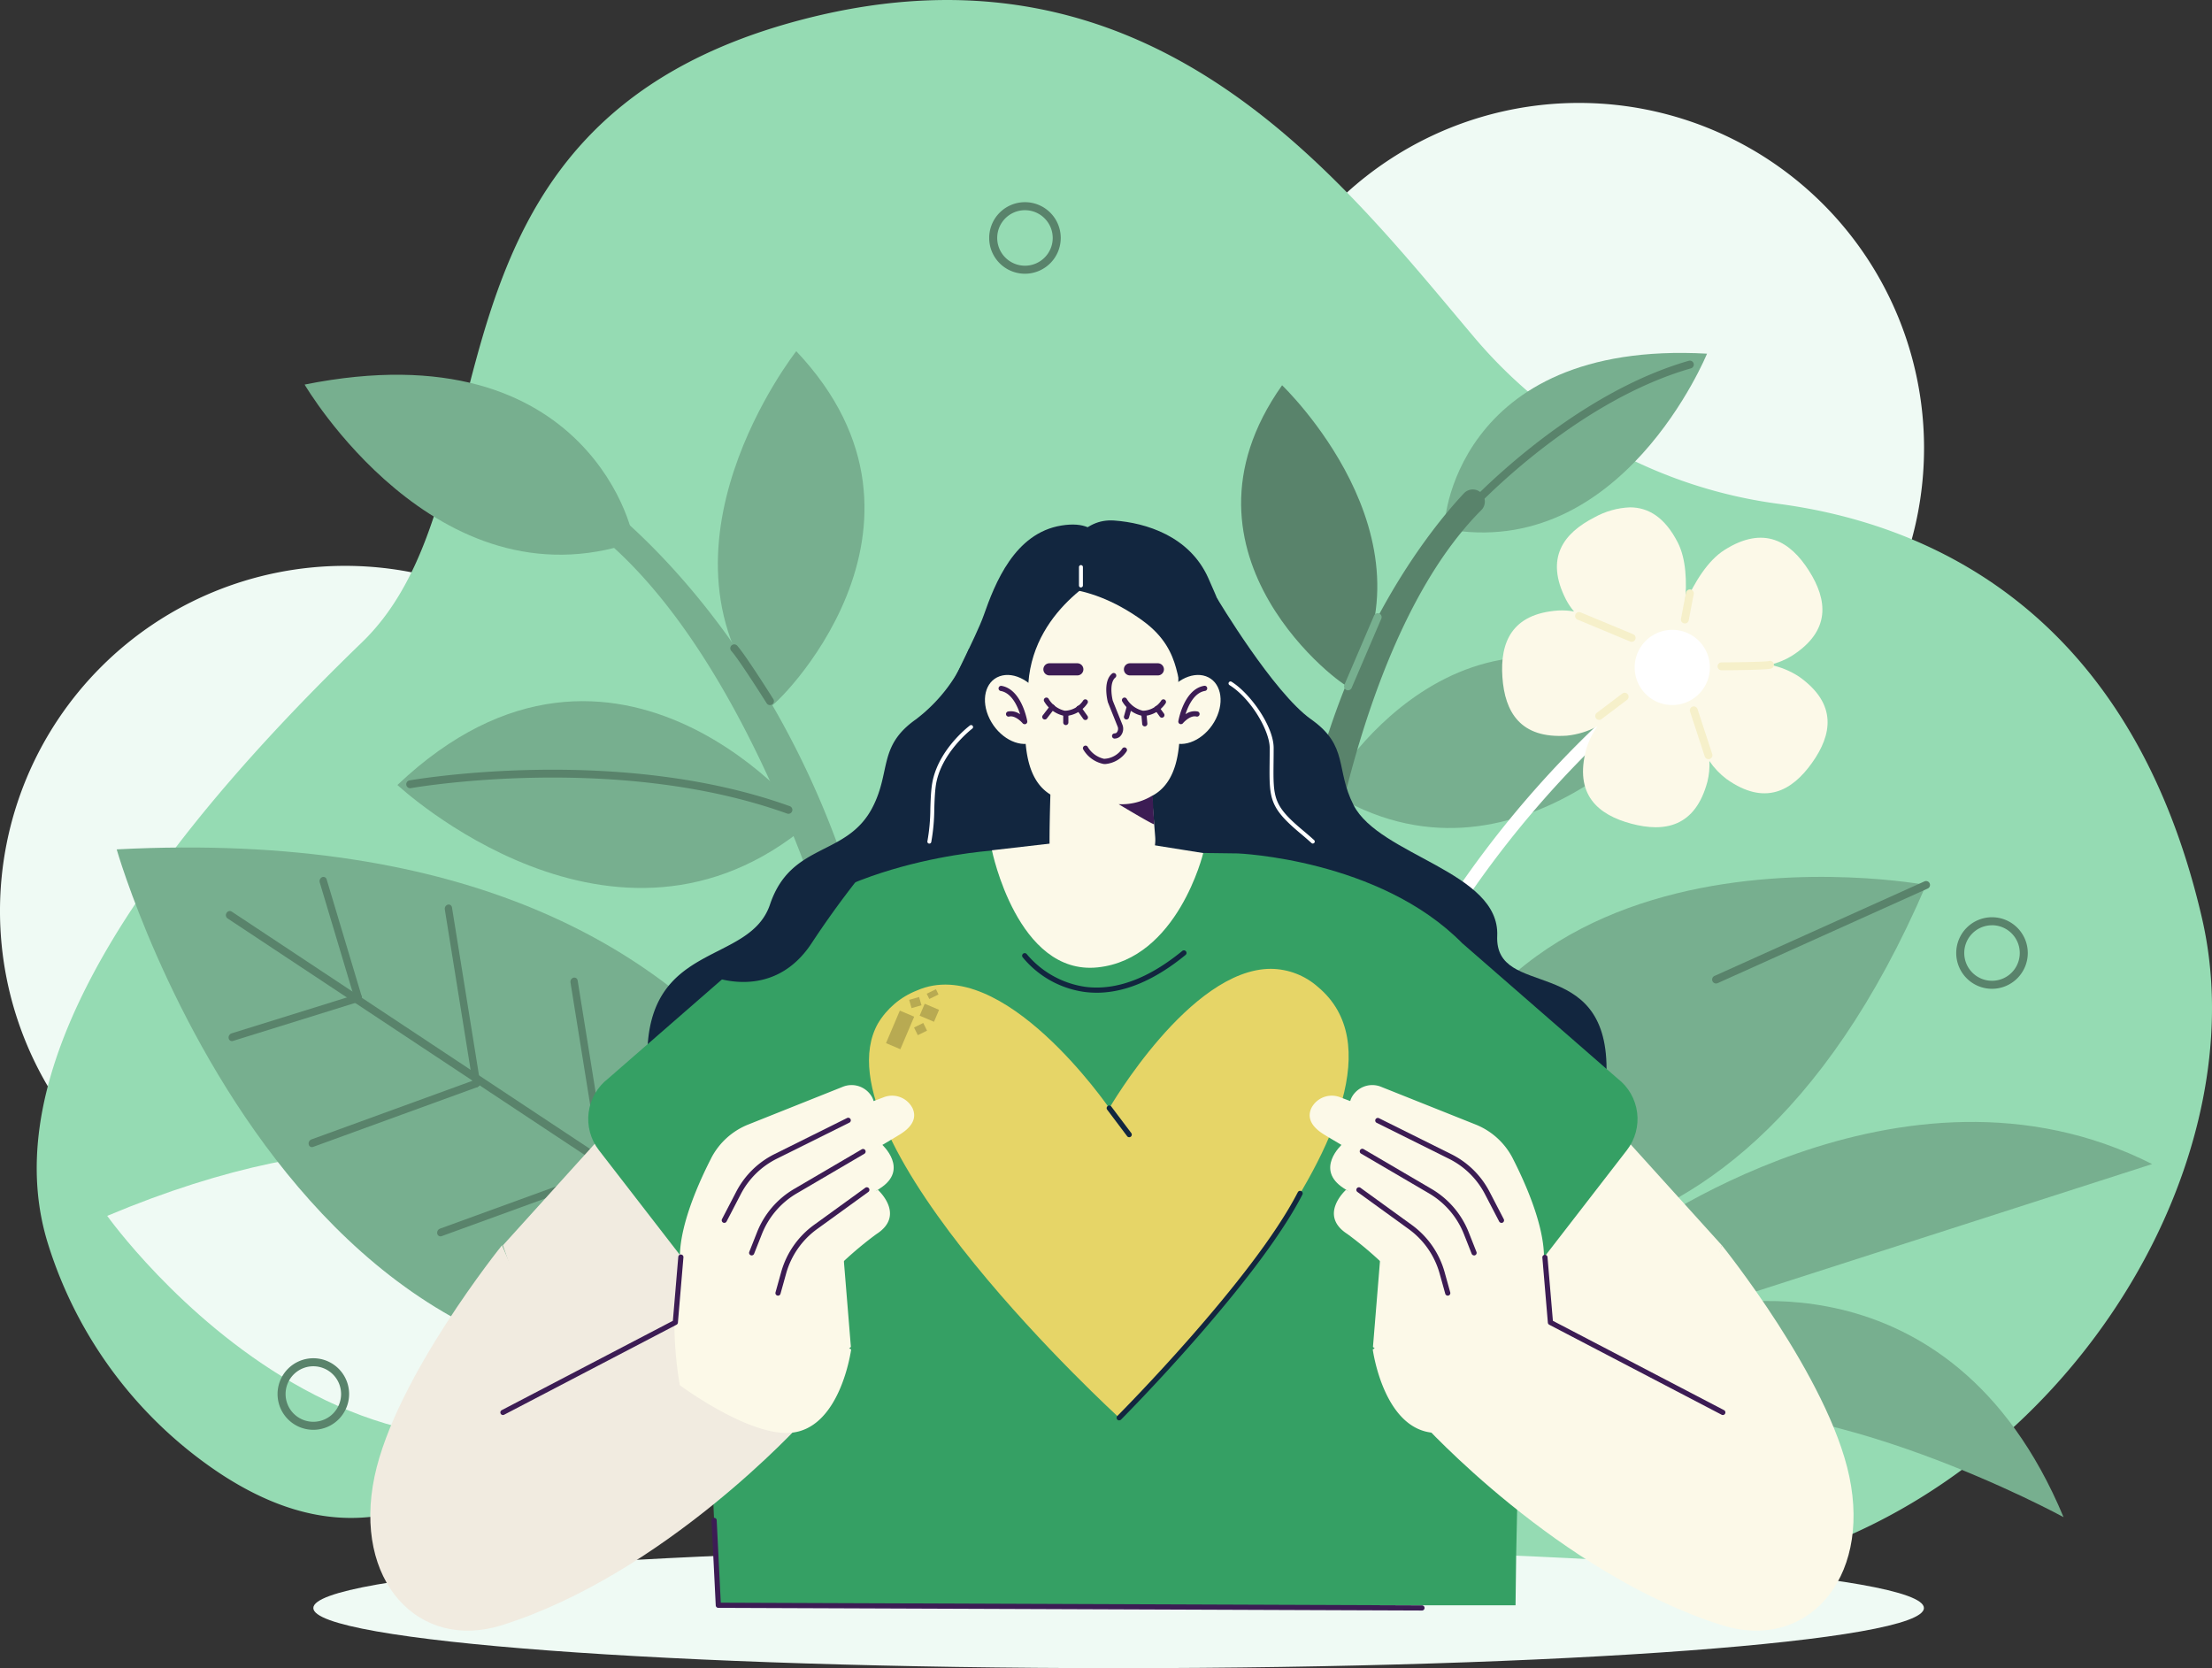 <svg id="_14" data-name="14" xmlns="http://www.w3.org/2000/svg" xmlns:xlink="http://www.w3.org/1999/xlink" width="248.536" height="187.409" viewBox="0 0 248.536 187.409">
  <rect x="0" y="0" width="248.536" height="187.409" fill="#333333" stroke="none"/>
  <defs>
    <clipPath id="clip-path">
      <rect id="Rectángulo_401194" data-name="Rectángulo 401194" width="248.536" height="187.409" fill="none"/>
    </clipPath>
    <clipPath id="clip-path-2">
      <path id="Trazado_873994" data-name="Trazado 873994" d="M114.841,463.03a.447.447,0,0,0,.1.605l58.876,38.992a.409.409,0,0,0,.569-.161.5.5,0,0,0,.074-.268.407.407,0,0,0-.175-.336L115.41,462.869a.358.358,0,0,0-.2-.06.442.442,0,0,0-.37.221" transform="translate(-114.767 -462.809)" fill="#59836b"/>
    </clipPath>
    <clipPath id="clip-path-3">
      <path id="Trazado_873995" data-name="Trazado 873995" d="M162.644,445.517a.492.492,0,0,0-.268.578l3.941,13.156a.371.371,0,0,0,.513.242.492.492,0,0,0,.286-.456.462.462,0,0,0-.019-.121l-3.942-13.156a.371.371,0,0,0-.356-.275.4.4,0,0,0-.157.033" transform="translate(-162.358 -445.484)" fill="#59836b"/>
    </clipPath>
    <clipPath id="clip-path-4">
      <path id="Trazado_873996" data-name="Trazado 873996" d="M226.308,459.524a.485.485,0,0,0-.334.54l3.161,19.654a.373.373,0,0,0,.472.317.485.485,0,0,0,.34-.475.462.462,0,0,0-.006-.065l-3.161-19.654a.376.376,0,0,0-.368-.332.4.4,0,0,0-.1.014" transform="translate(-225.967 -459.51)" fill="#59836b"/>
    </clipPath>
    <clipPath id="clip-path-5">
      <path id="Trazado_873997" data-name="Trazado 873997" d="M130.625,504.992,116.462,509.4a.488.488,0,0,0-.319.55.373.373,0,0,0,.483.3l14.163-4.406a.487.487,0,0,0,.327-.471.5.5,0,0,0-.008-.079.376.376,0,0,0-.366-.318.388.388,0,0,0-.116.018" transform="translate(-116.135 -504.974)" fill="#59836b"/>
    </clipPath>
    <clipPath id="clip-path-6">
      <path id="Trazado_873998" data-name="Trazado 873998" d="M175.569,548.407l-18.455,6.718a.487.487,0,0,0-.3.563.371.371,0,0,0,.5.274l18.455-6.719a.489.489,0,0,0,.309-.465.463.463,0,0,0-.013-.1.373.373,0,0,0-.362-.3.393.393,0,0,0-.135.024" transform="translate(-156.805 -548.383)" fill="#59836b"/>
    </clipPath>
    <clipPath id="clip-path-7">
      <path id="Trazado_873999" data-name="Trazado 873999" d="M240.882,593.735l-18.456,6.719a.487.487,0,0,0-.3.563.371.371,0,0,0,.5.274l18.456-6.718a.489.489,0,0,0,.309-.465.451.451,0,0,0-.012-.1.373.373,0,0,0-.362-.3.4.4,0,0,0-.135.024" transform="translate(-222.117 -593.711)" fill="#59836b"/>
    </clipPath>
    <clipPath id="clip-path-8">
      <path id="Trazado_874000" data-name="Trazado 874000" d="M290.164,496.634a.484.484,0,0,0-.334.54l3.161,19.654a.374.374,0,0,0,.472.318.486.486,0,0,0,.34-.475.466.466,0,0,0-.006-.065l-3.161-19.654a.376.376,0,0,0-.368-.331.4.4,0,0,0-.1.014" transform="translate(-289.824 -496.62)" fill="#59836b"/>
    </clipPath>
    <clipPath id="clip-path-10">
      <path id="Trazado_874012" data-name="Trazado 874012" d="M773.547,258.877c-3.466,1.772-5.591,4.548-3.192,9.242a7.293,7.293,0,0,0,.9,1.332,7.452,7.452,0,0,0-1.777-.111c-5.259.366-6.541,3.618-6.271,7.5s1.99,6.927,7.249,6.562a9.282,9.282,0,0,0,3.434-1.056,8.542,8.542,0,0,0-1.267,2.58c-1.359,5.093,1.3,7.36,5.064,8.364s7.2.363,8.557-4.731a7.99,7.99,0,0,0,.219-2.309,8.463,8.463,0,0,0,1.922,2.022c4.295,3.057,7.35,1.359,9.608-1.813s2.862-6.615-1.433-9.672a9.254,9.254,0,0,0-3.287-1.349,8.263,8.263,0,0,0,2.43-.988c4.451-2.824,4.031-6.3,1.945-9.582s-5.047-5.146-9.5-2.321c-1.88,1.193-3.352,3.618-4.426,6.02.226-2.452.128-5.027-.813-6.867-1.467-2.87-3.344-3.949-5.373-3.949a8.946,8.946,0,0,0-3.987,1.124" transform="translate(-763.17 -257.753)" fill="#fcf9e8"/>
    </clipPath>
    <clipPath id="clip-path-12">
      <path id="Trazado_874045" data-name="Trazado 874045" d="M316.868,443.887l-15.774,13.74a5.723,5.723,0,0,0-1.033,8.034l12.677,16.392c-.395,10.367-.076,19.157.743,34.744h89.575c.127-16.027.861-24.871.519-35.629l11.993-15.507a5.723,5.723,0,0,0-1.033-8.034l-17.427-15.181-.007,0c-9.326-9.5-25.257-10.122-25.257-10.122l-27.12-.355s-19.172,1-27.855,11.915" transform="translate(-298.865 -431.972)" fill="#35a064"/>
    </clipPath>
    <clipPath id="clip-path-14">
      <path id="Trazado_874048" data-name="Trazado 874048" d="M468.514,507.856s-11.992-17.483-21.637-13.218a8.862,8.862,0,0,0-4.371,3.717c-7.207,12.95,27.123,44.28,27.123,44.28s37.01-36.09,22.341-48.391a8.078,8.078,0,0,0-5.3-2.047c-9.1,0-18.159,15.659-18.159,15.659" transform="translate(-441.512 -492.197)" fill="#e6d567"/>
    </clipPath>
  </defs>
  <g id="Grupo_1098946" data-name="Grupo 1098946">
    <g id="Grupo_1098945" data-name="Grupo 1098945" clip-path="url(#clip-path)">
      <path id="Trazado_873989" data-name="Trazado 873989" d="M704.434,91.066A38.776,38.776,0,1,1,665.659,52.29a38.776,38.776,0,0,1,38.776,38.776" transform="translate(-488.252 -40.726)" fill="#effaf4"/>
      <path id="Trazado_873990" data-name="Trazado 873990" d="M77.551,326.244a38.776,38.776,0,1,1-38.776-38.776,38.776,38.776,0,0,1,38.776,38.776" transform="translate(0 -223.896)" fill="#effaf4"/>
      <path id="Trazado_873991" data-name="Trazado 873991" d="M39.151,165.469a48.162,48.162,0,0,1-19.182-25.593c-5.217-16.427,4.889-38.394,35.247-67.723C72.858,55.109,59.349,14.022,104.662,2.2,143.81-8.019,164.8,19.7,180.038,37.734a54.057,54.057,0,0,0,34.214,18.855c16.452,2.148,39.593,11.62,47.69,46.555C272.615,149.2,205.765,217.3,136.927,148.71c-45.8-45.632-57.638,43.354-97.777,16.759" transform="translate(-14.534 0)" fill="#95dbb3"/>
      <path id="Trazado_873992" data-name="Trazado 873992" d="M124.288,605.07s-16.114-36.1-69.811-13.522c0,0,32.443,45.6,69.811,13.522" transform="translate(-42.43 -454.947)" fill="#effaf4"/>
      <path id="Trazado_873993" data-name="Trazado 873993" d="M144.23,484.463s-5.482-57.828-84.949-53.695c0,0,22.639,79.118,84.949,53.695" transform="translate(-46.171 -335.342)" fill="#77af8f"/>
    </g>
  </g>
  <g id="Grupo_1098948" data-name="Grupo 1098948" transform="translate(25.38 102.347)">
    <g id="Grupo_1098947" data-name="Grupo 1098947" clip-path="url(#clip-path-2)">
      <rect id="Rectángulo_401195" data-name="Rectángulo 401195" width="59.751" height="39.941" transform="translate(-0.056)" fill="#59836b"/>
    </g>
  </g>
  <g id="Grupo_1098950" data-name="Grupo 1098950" transform="translate(35.904 98.516)">
    <g id="Grupo_1098949" data-name="Grupo 1098949" clip-path="url(#clip-path-3)">
      <rect id="Rectángulo_401196" data-name="Rectángulo 401196" width="4.811" height="14.101" transform="translate(-0.048 0)" fill="#59836b"/>
    </g>
  </g>
  <g id="Grupo_1098952" data-name="Grupo 1098952" transform="translate(49.971 101.618)">
    <g id="Grupo_1098951" data-name="Grupo 1098951" clip-path="url(#clip-path-4)">
      <rect id="Rectángulo_401197" data-name="Rectángulo 401197" width="4.016" height="20.586" transform="translate(-0.033 0)" fill="#59836b"/>
    </g>
  </g>
  <g id="Grupo_1098954" data-name="Grupo 1098954" transform="translate(25.683 111.672)">
    <g id="Grupo_1098953" data-name="Grupo 1098953" clip-path="url(#clip-path-5)">
      <rect id="Rectángulo_401198" data-name="Rectángulo 401198" width="15.021" height="5.343" transform="translate(-0.036)" fill="#59836b"/>
    </g>
  </g>
  <g id="Grupo_1098956" data-name="Grupo 1098956" transform="translate(34.676 121.272)">
    <g id="Grupo_1098955" data-name="Grupo 1098955" clip-path="url(#clip-path-6)">
      <rect id="Rectángulo_401199" data-name="Rectángulo 401199" width="19.321" height="7.659" transform="translate(-0.044 0)" fill="#59836b"/>
    </g>
  </g>
  <g id="Grupo_1098958" data-name="Grupo 1098958" transform="translate(49.12 131.296)">
    <g id="Grupo_1098957" data-name="Grupo 1098957" clip-path="url(#clip-path-7)">
      <rect id="Rectángulo_401200" data-name="Rectángulo 401200" width="19.322" height="7.659" transform="translate(-0.044 0)" fill="#59836b"/>
    </g>
  </g>
  <g id="Grupo_1098960" data-name="Grupo 1098960" transform="translate(64.093 109.825)">
    <g id="Grupo_1098959" data-name="Grupo 1098959" clip-path="url(#clip-path-8)">
      <rect id="Rectángulo_401201" data-name="Rectángulo 401201" width="4.017" height="20.586" transform="translate(-0.034 0)" fill="#59836b"/>
    </g>
  </g>
  <g id="Grupo_1098962" data-name="Grupo 1098962">
    <g id="Grupo_1098961" data-name="Grupo 1098961" clip-path="url(#clip-path)">
      <path id="Trazado_874001" data-name="Trazado 874001" d="M708.784,485.08s36.646,14.822,59.665-38.686c0,0-55-10.337-59.665,38.686" transform="translate(-552.041 -346.969)" fill="#77af8f"/>
      <path id="Trazado_874002" data-name="Trazado 874002" d="M734.045,199.068c-.386-.072,1.005-21.273,29.433-19.691,0,0-9.544,23.395-29.433,19.691" transform="translate(-571.679 -139.643)" fill="#77af8f"/>
      <path id="Trazado_874003" data-name="Trazado 874003" d="M642.589,229.555c-.2.325-20.993-14.613-7.406-33.826,0,0,17.885,17.046,7.406,33.826" transform="translate(-491.13 -152.445)" fill="#59836b"/>
      <path id="Trazado_874004" data-name="Trazado 874004" d="M675.321,348.823c-.406-.254,15.078-26.389,39.03-9.414,0,0-18.109,22.507-39.03,9.414" transform="translate(-525.971 -259.889)" fill="#77af8f"/>
      <path id="Trazado_874005" data-name="Trazado 874005" d="M659.58,299.653s3.607-33.872,18.456-48.735a1.358,1.358,0,1,0-1.958-1.883c-3.861,4.108-16.629,19.535-19.244,46.3Z" transform="translate(-511.58 -193.627)" fill="#59836b"/>
      <path id="Trazado_874006" data-name="Trazado 874006" d="M340.165,793.1c0,3.732-40.51,6.758-90.482,6.758S159.2,796.828,159.2,793.1s40.51-6.758,90.482-6.758,90.482,3.025,90.482,6.758" transform="translate(-123.995 -612.444)" fill="#effaf4" fill-rule="evenodd"/>
      <path id="Trazado_874007" data-name="Trazado 874007" d="M738.628,583.032s30.448-22.619,58.64-8.327l-50.163,16.126s27.366-7.244,40.212,23.539c0,0-27.466-14.987-45.51-11.616,0,0-17.325,5.688-24.767,10.79-15.717,10.777,21.588-30.513,21.588-30.513" transform="translate(-555.461 -443.924)" fill="#77af8f"/>
      <path id="Trazado_874008" data-name="Trazado 874008" d="M997.931,474.024a4.02,4.02,0,1,1,4.021-4.02,4.025,4.025,0,0,1-4.021,4.02m0-7.138A3.118,3.118,0,1,0,1001.05,470a3.122,3.122,0,0,0-3.118-3.118" transform="translate(-774.114 -362.934)" fill="#59836b"/>
      <path id="Trazado_874009" data-name="Trazado 874009" d="M506.6,110.75a4.02,4.02,0,1,1,4.02-4.02,4.025,4.025,0,0,1-4.02,4.02m0-7.139a3.118,3.118,0,1,0,3.118,3.118,3.122,3.122,0,0,0-3.118-3.118" transform="translate(-391.437 -79.996)" fill="#59836b"/>
      <path id="Trazado_874010" data-name="Trazado 874010" d="M145.041,698.065a4.02,4.02,0,1,1,4.02-4.02,4.025,4.025,0,0,1-4.02,4.02m0-7.138a3.118,3.118,0,1,0,3.118,3.118,3.122,3.122,0,0,0-3.118-3.118" transform="translate(-109.835 -537.429)" fill="#59836b"/>
      <path id="Trazado_874011" data-name="Trazado 874011" d="M612.065,436.364a.751.751,0,0,1-.127-.011.738.738,0,0,1-.6-.853,201.811,201.811,0,0,1,10.406-35.186,176.6,176.6,0,0,1,15.606-30.885,115.188,115.188,0,0,1,24.9-28.161.738.738,0,0,1,.917,1.157A113.7,113.7,0,0,0,638.6,370.213a175.089,175.089,0,0,0-15.472,30.612,200.342,200.342,0,0,0-10.337,34.927.738.738,0,0,1-.726.612" transform="translate(-476.135 -265.675)" fill="#fff"/>
    </g>
  </g>
  <g id="Grupo_1098964" data-name="Grupo 1098964" transform="translate(168.771 57.001)">
    <g id="Grupo_1098963" data-name="Grupo 1098963" clip-path="url(#clip-path-10)">
      <rect id="Rectángulo_401203" data-name="Rectángulo 401203" width="48.297" height="49.04" transform="translate(-13.189 31.156) rotate(-67.425)" fill="#fcf9e8"/>
    </g>
  </g>
  <g id="Grupo_1098966" data-name="Grupo 1098966">
    <g id="Grupo_1098965" data-name="Grupo 1098965" clip-path="url(#clip-path)">
      <path id="Trazado_874013" data-name="Trazado 874013" d="M830.686,325.314a4.225,4.225,0,1,0,2.958-5.191,4.225,4.225,0,0,0-2.958,5.191" transform="translate(-646.867 -249.212)" fill="#fff"/>
      <path id="Trazado_874014" data-name="Trazado 874014" d="M854.478,303.273a.454.454,0,0,1-.084-.008.442.442,0,0,1-.351-.517l.562-2.939a.442.442,0,0,1,.869.166l-.562,2.939a.443.443,0,0,1-.434.359" transform="translate(-665.17 -233.228)" fill="#f6f0ca"/>
      <path id="Trazado_874015" data-name="Trazado 874015" d="M806.589,314.271a.443.443,0,0,1-.17-.034l-5.921-2.462a.442.442,0,0,1,.339-.816l5.922,2.462a.442.442,0,0,1-.17.851" transform="translate(-623.26 -242.166)" fill="#f6f0ca"/>
      <path id="Trazado_874016" data-name="Trazado 874016" d="M873.105,336.792a.442.442,0,0,1,0-.884c2.335-.012,4.937-.07,5.294-.147a.442.442,0,0,1,.338.816c-.1.047-.406.188-5.628.215Zm5.283-1.028-.025.011.025-.011" transform="translate(-679.679 -261.488)" fill="#f6f0ca"/>
      <path id="Trazado_874017" data-name="Trazado 874017" d="M860.661,364.8a.442.442,0,0,1-.42-.3l-1.651-5.043a.442.442,0,0,1,.841-.275l1.651,5.043a.443.443,0,0,1-.42.58" transform="translate(-668.7 -279.513)" fill="#f6f0ca"/>
      <path id="Trazado_874018" data-name="Trazado 874018" d="M810.947,355.015a.442.442,0,0,1-.267-.795l2.855-2.159a.442.442,0,1,1,.533.705l-2.855,2.159a.44.44,0,0,1-.266.09" transform="translate(-631.266 -274.135)" fill="#f6f0ca"/>
      <path id="Trazado_874019" data-name="Trazado 874019" d="M191.684,209.209c.43-.145-4.633-24.189-36.918-17.724,0,0,14.755,25.221,36.918,17.724" transform="translate(-120.54 -148.28)" fill="#77af8f"/>
      <path id="Trazado_874020" data-name="Trazado 874020" d="M370.593,218.347c.286.339,21.641-20.165,2.942-39.936,0,0-17.684,22.442-2.942,39.936" transform="translate(-284.068 -138.956)" fill="#77af8f"/>
      <path id="Trazado_874021" data-name="Trazado 874021" d="M248.14,370.019c.423-.357-21.581-27.743-46.223-4.389,0,0,24.416,22.8,46.223,4.389" transform="translate(-157.264 -277.438)" fill="#77af8f"/>
      <path id="Trazado_874022" data-name="Trazado 874022" d="M325.858,310.335s-9.674-38.186-29.106-52.771a1.571,1.571,0,1,1,1.933-2.476c5.092,4.071,22.235,19.642,29.608,49.85Z" transform="translate(-230.641 -198.407)" fill="#77af8f"/>
      <path id="Trazado_874023" data-name="Trazado 874023" d="M365.014,306.6a18.1,18.1,0,0,1-5.96,7.926c-4.246,3-2.782,5.8-4.843,9.836-2.9,5.674-9.164,3.893-11.544,10.959-2.305,6.844-13.784,4.079-13.784,17.112l29.622,6.086L383.97,372.7,381.4,300.059Z" transform="translate(-256.152 -233.703)" fill="#12263f"/>
      <path id="Trazado_874024" data-name="Trazado 874024" d="M567.863,300.934s6.32,10.595,10.566,13.592,2.7,5.6,4.765,9.634c2.9,5.674,16.45,7.465,16.137,14.681s12.285,1.924,12.285,14.957l-32.638,4.722L553.513,372.7l2.569-72.643Z" transform="translate(-431.107 -233.704)" fill="#12263f"/>
      <path id="Trazado_874025" data-name="Trazado 874025" d="M495.14,342.74l-9.045-31.525-23.045-9.257s-2.5,13.347-5.408,22.673c-1.293,4.146-11.846,19.655-7.569,20.409Z" transform="translate(-349.751 -235.183)" fill="#12263f"/>
      <path id="Trazado_874026" data-name="Trazado 874026" d="M723.043,503l25.928,28.671-11.326,33.288-24.414-47.8Z" transform="translate(-555.505 -391.763)" fill="#fcf9e8" fill-rule="evenodd"/>
      <path id="Trazado_874027" data-name="Trazado 874027" d="M447.372,371.771s2.323,5.874-.657,7.9-4.863,3.957-5.229,5.734.941,6.431-4.444,8.313-7.025.524-6.7.214a36.456,36.456,0,0,0,8.268-11.978l4.967-9.018Z" transform="translate(-335.144 -289.556)" fill="#12263f"/>
      <path id="Trazado_874028" data-name="Trazado 874028" d="M612.552,354.608s-1.778,3.555-.523,6.222,4.758,3.411,4.758,6.463,2.7,11,9.943,14.283c1.389.629-.876-6.486-1.3-9.159a21.685,21.685,0,0,0-4.513-9.6l-3.033-8.612Z" transform="translate(-476.333 -275.875)" fill="#12263f"/>
      <path id="Trazado_874029" data-name="Trazado 874029" d="M544.029,348.447s.589,7.406,1.077,13.54A4.439,4.439,0,0,1,543,366.093c-1.434.9-9.734,2.258-9.765-3.212-.033-5.756.645-18.845.645-18.845Z" transform="translate(-415.309 -267.954)" fill="#fcf9e8" fill-rule="evenodd"/>
      <path id="Trazado_874030" data-name="Trazado 874030" d="M608.258,317.311c-1.221-1.268-6.159-14.825-6.9-16.143-4.18-7.456-1.76-9.754.185-6.44,1.171,2,5.492,7.43,8.729,11.807a7.43,7.43,0,0,1-1.253,10.146Z" transform="translate(-466.581 -228.398)" fill="#12263f"/>
      <path id="Trazado_874031" data-name="Trazado 874031" d="M520.912,301.281c.092-1.578-.166-7.725.41-9.279a7.165,7.165,0,0,1,4.62-4.741l5.545-.316A7.076,7.076,0,0,1,537.606,292c.576,1.554.318,7.7.41,9.279.3,5.115.87,12.367-6.24,12.32l-.29,0v-1.577h-4.046V313.6l-.289,0c-7.11.047-6.537-7.2-6.24-12.32" transform="translate(-405.597 -223.49)" fill="#fcf9e8"/>
      <path id="Trazado_874032" data-name="Trazado 874032" d="M562.992,349.234a.291.291,0,0,1-.024-.58c.157-.013.2-.035.248-.076a.647.647,0,0,0,.119-.706l-1.082-2.7c0-.011-.008-.022-.011-.033-.025-.1-.612-2.341.49-3.221a.291.291,0,0,1,.362.454c-.662.528-.441,2.039-.3,2.6l1.075,2.682a1.231,1.231,0,0,1-.257,1.343.919.919,0,0,1-.6.235h-.025" transform="translate(-437.766 -266.256)" fill="#3c1c54"/>
      <path id="Trazado_874033" data-name="Trazado 874033" d="M539.1,275.665c5.017,3.622,3.226,7.895,5.185,7.752s6.741,4.989,5.837,8c-.12.4,4.484,9.654,4.132,5.669-.64-7.243-3.761-17.223-7.793-26.227-2.112-4.716-7.019-6.194-10.551-6.451s-5.349,2.854-8.594,7.753c0,0,5.013-1.388,11.784,3.5" transform="translate(-410.706 -205.927)" fill="#12263f"/>
      <path id="Trazado_874034" data-name="Trazado 874034" d="M481.8,284.264c.645-8.714,9.294-12.653,9.294-12.653l-.879-1.466s.559-4.4-4.706-3.548-7.47,6.5-8.741,10.124c-.765,2.183-3.961,8.348-6.3,13.266-.942,1.984,1.174,5.746,4.554,3.739,2.694-1.6,6.724-8.794,6.774-9.462" transform="translate(-366.252 -207.556)" fill="#12263f"/>
      <path id="Trazado_874035" data-name="Trazado 874035" d="M500.95,347.827c1.02,2.059,3.177,3.255,4.816,2.671s2.142-2.727,1.121-4.786-3.177-3.255-4.816-2.671-2.142,2.727-1.121,4.786" transform="translate(-389.756 -267.064)" fill="#fcf9e8"/>
      <path id="Trazado_874036" data-name="Trazado 874036" d="M510.214,352.709a.291.291,0,0,1-.223-.1c-.217-.258-.911-.9-1.5-.758a.291.291,0,1,1-.132-.566,1.769,1.769,0,0,1,1.345.311c-.311-.966-.973-2.411-2.19-2.618a.291.291,0,0,1,.1-.573c2.248.382,2.869,3.823,2.894,3.97a.291.291,0,0,1-.286.34" transform="translate(-395.087 -271.35)" fill="#3c1c54"/>
      <path id="Trazado_874037" data-name="Trazado 874037" d="M594.991,347.827c-1.02,2.059-3.177,3.255-4.816,2.671s-2.142-2.727-1.121-4.786,3.177-3.255,4.816-2.671,2.142,2.727,1.121,4.786" transform="translate(-458.376 -267.064)" fill="#fcf9e8"/>
      <path id="Trazado_874038" data-name="Trazado 874038" d="M598.957,352.709a.291.291,0,0,1-.286-.34c.025-.146.646-3.587,2.894-3.97a.291.291,0,1,1,.1.573c-1.217.207-1.88,1.652-2.19,2.619a1.769,1.769,0,0,1,1.345-.311.291.291,0,1,1-.132.566c-.711-.166-1.5.749-1.5.758a.291.291,0,0,1-.223.1" transform="translate(-466.275 -271.349)" fill="#3c1c54"/>
      <path id="Trazado_874039" data-name="Trazado 874039" d="M633.668,364.423a.219.219,0,0,1-.148-.057c-.389-.351-.808-.714-1.246-1.08-3.516-2.937-3.505-3.91-3.463-8.007.005-.484.01-1.014.01-1.6,0-1.908-2.086-5.541-4.521-7.061a.221.221,0,1,1,.234-.375c2.129,1.329,4.73,5.022,4.73,7.436,0,.584-.005,1.115-.011,1.6-.042,4.023-.05,4.861,3.3,7.664.442.369.865.736,1.258,1.09a.221.221,0,0,1-.148.385" transform="translate(-486.159 -269.65)" fill="#fff"/>
      <path id="Trazado_874040" data-name="Trazado 874040" d="M471.4,381.653a.217.217,0,0,1-.046,0,.221.221,0,0,1-.171-.262,21.154,21.154,0,0,0,.331-3.661c.029-.9.056-1.747.163-2.556.515-3.915,4.13-6.674,4.283-6.789a.221.221,0,1,1,.266.353c-.036.027-3.62,2.765-4.111,6.493-.1.788-.13,1.626-.159,2.513a21.5,21.5,0,0,1-.34,3.738.221.221,0,0,1-.216.175" transform="translate(-366.982 -286.88)" fill="#fff"/>
      <path id="Trazado_874041" data-name="Trazado 874041" d="M548.423,289.6a.221.221,0,0,1-.221-.221V287.31a.221.221,0,0,1,.442,0v2.064a.221.221,0,0,1-.221.221" transform="translate(-426.97 -223.601)" fill="#fff"/>
      <path id="Trazado_874042" data-name="Trazado 874042" d="M571.711,338.327h3.133a.682.682,0,1,0,0-1.364h-3.133a.682.682,0,0,0,0,1.364" transform="translate(-444.749 -262.446)" fill="#3c1c54" fill-rule="evenodd"/>
      <path id="Trazado_874043" data-name="Trazado 874043" d="M530.794,338.327h3.133a.682.682,0,0,0,0-1.364h-3.133a.682.682,0,1,0,0,1.364" transform="translate(-412.881 -262.446)" fill="#3c1c54" fill-rule="evenodd"/>
      <path id="Trazado_874044" data-name="Trazado 874044" d="M281.458,503,255.53,531.669l11.326,33.288,24.413-47.8Z" transform="translate(-199.021 -391.763)" fill="#f1ebe0" fill-rule="evenodd"/>
    </g>
  </g>
  <g id="Grupo_1098968" data-name="Grupo 1098968" transform="translate(66.092 95.528)">
    <g id="Grupo_1098967" data-name="Grupo 1098967" clip-path="url(#clip-path-12)">
      <rect id="Rectángulo_401205" data-name="Rectángulo 401205" width="146.424" height="139.087" transform="matrix(0.805, -0.593, 0.593, 0.805, -41.24, 29.822)" fill="#35a064"/>
    </g>
  </g>
  <g id="Grupo_1098970" data-name="Grupo 1098970">
    <g id="Grupo_1098969" data-name="Grupo 1098969" clip-path="url(#clip-path)">
      <path id="Trazado_874046" data-name="Trazado 874046" d="M568.355,405.119s4.008,2.413,3.995,2.248-.186-3.221-.186-3.221a6.62,6.62,0,0,1-3.809.973" transform="translate(-442.667 -314.772)" fill="#3c1c54"/>
      <path id="Trazado_874047" data-name="Trazado 874047" d="M227.53,635.561l-18.268,11.72-6.329-14.634s-11.98,14.837-14.32,25.973c-2.459,11.7,4.932,19.664,14.32,16.705,18.322-5.774,33.685-22.734,33.685-22.734Z" transform="translate(-146.53 -492.741)" fill="#f1ebe0" fill-rule="evenodd"/>
    </g>
  </g>
  <g id="Grupo_1098972" data-name="Grupo 1098972" transform="translate(97.638 108.846)">
    <g id="Grupo_1098971" data-name="Grupo 1098971" clip-path="url(#clip-path-14)">
      <rect id="Rectángulo_401207" data-name="Rectángulo 401207" width="71.34" height="52.263" transform="translate(-6.213 -1.824)" fill="#e6d567"/>
    </g>
  </g>
  <g id="Grupo_1098974" data-name="Grupo 1098974">
    <g id="Grupo_1098973" data-name="Grupo 1098973" clip-path="url(#clip-path)">
      <path id="Trazado_874049" data-name="Trazado 874049" d="M697.464,646.345s1.208,9.086,6.968,9.374c4.77.239,12.282-5.362,12.282-5.362a42.263,42.263,0,0,0-.157-15.147Z" transform="translate(-543.224 -494.737)" fill="#fcf9e8" fill-rule="evenodd"/>
      <path id="Trazado_874050" data-name="Trazado 874050" d="M704.043,559.5a8.032,8.032,0,0,0-4.178-3.8l-10.581-4.222a2.627,2.627,0,0,0-3.376,1.247c-.4.884-.293,1.942,1.426,2.867,2.173,1.17,6.038,3.493,8.966,5.279l-7.091,9.151-.872,10.667,6.214,5.3c4.244-4.236,9.277-9.239,11.644-11.522,3.222-3.107-.034-10.819-2.151-14.961" transform="translate(-534.073 -429.364)" fill="#fcf9e8"/>
      <path id="Trazado_874051" data-name="Trazado 874051" d="M681.692,561.705l-12.828-4.841a2.578,2.578,0,0,0-3.253,1.2c-.4.856-.294,1.925,1.432,2.983,3.836,2.352,16.435,9.457,16.435,9.457Z" transform="translate(-518.264 -433.58)" fill="#fcf9e8"/>
      <path id="Trazado_874052" data-name="Trazado 874052" d="M692.6,588.569l-15.45-7.106s-3.1,2.79.224,4.922,10.671,7.777,10.671,7.777Z" transform="translate(-526.376 -452.876)" fill="#fcf9e8"/>
      <path id="Trazado_874053" data-name="Trazado 874053" d="M691.583,609.922l-12.51-5.409s-3.153,2.829.171,4.961a40.473,40.473,0,0,1,4.992,4.341,35.449,35.449,0,0,1,5.322,6.762Z" transform="translate(-527.847 -470.829)" fill="#fcf9e8"/>
      <path id="Trazado_874054" data-name="Trazado 874054" d="M712.849,579.7a.29.29,0,0,1-.258-.157L711,576.484a9.131,9.131,0,0,0-4.063-3.992l-8.124-4.04a.291.291,0,0,1,.259-.52l8.124,4.04a9.709,9.709,0,0,1,4.32,4.244l1.592,3.064a.291.291,0,0,1-.258.425" transform="translate(-544.148 -442.313)" fill="#3c1c54"/>
      <path id="Trazado_874055" data-name="Trazado 874055" d="M703.782,595.628a.291.291,0,0,1-.27-.184l-.877-2.221a9.235,9.235,0,0,0-3.9-4.554L691.1,584.2a.291.291,0,1,1,.294-.5l7.629,4.47a9.817,9.817,0,0,1,4.149,4.842l.878,2.221a.291.291,0,0,1-.27.4" transform="translate(-538.158 -454.585)" fill="#3c1c54"/>
      <path id="Trazado_874056" data-name="Trazado 874056" d="M699.438,615.372a.29.29,0,0,1-.28-.213l-.637-2.285a9.227,9.227,0,0,0-3.464-4.976l-5.759-4.169a.291.291,0,1,1,.341-.471l5.759,4.169a9.81,9.81,0,0,1,3.683,5.291l.637,2.286a.291.291,0,0,1-.28.369" transform="translate(-536.771 -469.808)" fill="#3c1c54"/>
      <path id="Trazado_874057" data-name="Trazado 874057" d="M362.5,646.345s-1.209,9.086-6.968,9.374c-4.77.239-12.283-5.362-12.283-5.362a42.263,42.263,0,0,1,.158-15.147Z" transform="translate(-266.867 -494.737)" fill="#fcf9e8" fill-rule="evenodd"/>
      <path id="Trazado_874058" data-name="Trazado 874058" d="M348.94,559.5a8.031,8.031,0,0,1,4.178-3.8l10.581-4.222a2.627,2.627,0,0,1,3.376,1.247c.4.884.293,1.942-1.426,2.867-2.173,1.17-6.038,3.493-8.966,5.279l7.091,9.151.872,10.667-6.214,5.3c-4.244-4.236-9.276-9.239-11.644-11.522-3.222-3.107.034-10.819,2.152-14.961" transform="translate(-269.042 -429.364)" fill="#fcf9e8"/>
      <path id="Trazado_874059" data-name="Trazado 874059" d="M384.585,561.705l12.828-4.841a2.578,2.578,0,0,1,3.253,1.2c.4.856.294,1.925-1.433,2.983-3.836,2.352-16.435,9.457-16.435,9.457Z" transform="translate(-298.145 -433.58)" fill="#fcf9e8"/>
      <path id="Trazado_874060" data-name="Trazado 874060" d="M378.257,588.569l15.45-7.106s3.1,2.79-.224,4.922-10.671,7.777-10.671,7.777Z" transform="translate(-294.608 -452.876)" fill="#fcf9e8"/>
      <path id="Trazado_874061" data-name="Trazado 874061" d="M389.488,609.922,402,604.514s3.153,2.829-.171,4.961a40.478,40.478,0,0,0-4.992,4.341,35.449,35.449,0,0,0-5.322,6.762Z" transform="translate(-303.355 -470.829)" fill="#fcf9e8"/>
      <path id="Trazado_874062" data-name="Trazado 874062" d="M366.976,579.7a.291.291,0,0,1-.258-.425l1.592-3.064a9.71,9.71,0,0,1,4.32-4.244l8.124-4.04a.291.291,0,1,1,.259.52l-8.124,4.04a9.132,9.132,0,0,0-4.063,3.992l-1.592,3.064a.291.291,0,0,1-.258.157" transform="translate(-285.595 -442.313)" fill="#3c1c54"/>
      <path id="Trazado_874063" data-name="Trazado 874063" d="M380.89,595.628a.287.287,0,0,1-.107-.02.29.29,0,0,1-.164-.377l.878-2.221a9.815,9.815,0,0,1,4.149-4.842l7.629-4.47a.291.291,0,0,1,.294.5l-7.629,4.47a9.233,9.233,0,0,0-3.9,4.554l-.878,2.221a.291.291,0,0,1-.27.184" transform="translate(-296.432 -454.585)" fill="#3c1c54"/>
      <path id="Trazado_874064" data-name="Trazado 874064" d="M394.258,615.372a.291.291,0,0,1-.28-.369l.637-2.285a9.812,9.812,0,0,1,3.683-5.291l5.759-4.169a.291.291,0,1,1,.341.471l-5.759,4.169a9.228,9.228,0,0,0-3.464,4.977l-.637,2.285a.291.291,0,0,1-.28.213" transform="translate(-306.843 -469.808)" fill="#3c1c54"/>
      <path id="Trazado_874065" data-name="Trazado 874065" d="M532.783,356.362c-.06,0-.119,0-.179-.008a3.41,3.41,0,0,1-2.3-1.653.291.291,0,0,1,.5-.291,2.87,2.87,0,0,0,1.851,1.364,2.558,2.558,0,0,0,2.068-1.186.291.291,0,0,1,.448.371,3.212,3.212,0,0,1-2.388,1.4" transform="translate(-412.998 -275.922)" fill="#3c1c54"/>
      <path id="Trazado_874066" data-name="Trazado 874066" d="M572.468,356.362c-.06,0-.119,0-.179-.008a3.41,3.41,0,0,1-2.3-1.653.291.291,0,0,1,.5-.291,2.87,2.87,0,0,0,1.851,1.364,2.56,2.56,0,0,0,2.068-1.186.291.291,0,0,1,.448.371,3.212,3.212,0,0,1-2.388,1.4" transform="translate(-443.907 -275.922)" fill="#3c1c54"/>
      <path id="Trazado_874067" data-name="Trazado 874067" d="M552.653,380.77c-.06,0-.119,0-.179-.008a3.41,3.41,0,0,1-2.3-1.653.291.291,0,0,1,.5-.291,2.87,2.87,0,0,0,1.851,1.365A2.565,2.565,0,0,0,554.593,379a.291.291,0,0,1,.448.371,3.212,3.212,0,0,1-2.388,1.4" transform="translate(-428.474 -294.932)" fill="#3c1c54"/>
      <path id="Trazado_874068" data-name="Trazado 874068" d="M254.507,655.422a.291.291,0,0,1-.135-.548L273.6,644.836l.606-7.165a.291.291,0,1,1,.579.049l-.619,7.324a.291.291,0,0,1-.155.233l-19.37,10.111a.291.291,0,0,1-.134.033" transform="translate(-197.997 -496.447)" fill="#3c1c54"/>
      <path id="Trazado_874069" data-name="Trazado 874069" d="M529.8,359.642a.291.291,0,0,1-.23-.468l.839-1.09a.291.291,0,1,1,.46.354l-.839,1.09a.29.29,0,0,1-.23.113" transform="translate(-412.408 -278.807)" fill="#3c1c54"/>
      <path id="Trazado_874070" data-name="Trazado 874070" d="M540.489,362.926a.291.291,0,0,1-.291-.291v-.962a.291.291,0,1,1,.581,0v.962a.291.291,0,0,1-.291.291" transform="translate(-420.736 -281.465)" fill="#3c1c54"/>
      <path id="Trazado_874071" data-name="Trazado 874071" d="M547.862,360.143a.29.29,0,0,1-.237-.122L546.9,359a.291.291,0,1,1,.474-.337l.727,1.023a.291.291,0,0,1-.237.459" transform="translate(-425.912 -279.251)" fill="#3c1c54"/>
      <path id="Trazado_874072" data-name="Trazado 874072" d="M571.315,359.642a.3.3,0,0,1-.079-.011.291.291,0,0,1-.2-.358l.306-1.09a.291.291,0,0,1,.56.157l-.306,1.09a.291.291,0,0,1-.28.212" transform="translate(-444.746 -278.808)" fill="#3c1c54"/>
      <path id="Trazado_874073" data-name="Trazado 874073" d="M580.27,363.075a.291.291,0,0,1-.289-.266l-.1-1.108a.291.291,0,0,1,.265-.315.294.294,0,0,1,.315.265l.1,1.108a.291.291,0,0,1-.265.315h-.025" transform="translate(-451.646 -281.468)" fill="#3c1c54"/>
      <path id="Trazado_874074" data-name="Trazado 874074" d="M587.372,359.882a.291.291,0,0,1-.236-.12l-.55-.76a.291.291,0,0,1,.471-.341l.549.76a.291.291,0,0,1-.235.461" transform="translate(-456.824 -279.251)" fill="#3c1c54"/>
      <path id="Trazado_874075" data-name="Trazado 874075" d="M503.972,426.833s2.858,14.089,11.871,13.156,11.871-12.845,11.871-12.845l-11.105-1.77Z" transform="translate(-392.522 -331.305)" fill="#fcf9e8"/>
      <path id="Trazado_874076" data-name="Trazado 874076" d="M731.609,635.561l18.268,11.72,6.329-14.634s11.98,14.837,14.32,25.973c2.459,11.7-4.932,19.664-14.32,16.705-18.322-5.774-33.685-22.734-33.685-22.734Z" transform="translate(-562.741 -492.741)" fill="#fcf9e8" fill-rule="evenodd"/>
      <path id="Trazado_874077" data-name="Trazado 874077" d="M803.9,655.422a.29.29,0,0,1-.134-.033l-19.37-10.111a.291.291,0,0,1-.155-.233l-.62-7.324a.291.291,0,0,1,.579-.049l.606,7.165,19.229,10.037a.291.291,0,0,1-.135.548" transform="translate(-610.326 -496.447)" fill="#3c1c54"/>
      <path id="Trazado_874078" data-name="Trazado 874078" d="M564.827,565.242a.291.291,0,0,1-.232-.116l-2.235-2.968a.291.291,0,1,1,.464-.35l2.236,2.968a.291.291,0,0,1-.232.465" transform="translate(-437.951 -437.477)" fill="#12263f"/>
      <path id="Trazado_874079" data-name="Trazado 874079" d="M441.346,781.6h0l-79.073-.3a.291.291,0,0,1-.289-.276l-.471-9.514a.291.291,0,1,1,.58-.029l.458,9.239,78.8.3a.291.291,0,0,1,0,.581" transform="translate(-281.565 -600.661)" fill="#3c1c54"/>
      <path id="Trazado_874080" data-name="Trazado 874080" d="M527.658,487.6a10.566,10.566,0,0,1-1.295-.079,10.922,10.922,0,0,1-7.026-3.918.291.291,0,0,1,.466-.347,10.527,10.527,0,0,0,6.641,3.69c3.406.417,7.051-.94,10.828-4.032a.291.291,0,1,1,.368.45c-3.44,2.816-6.791,4.237-9.982,4.237" transform="translate(-404.444 -376.07)" fill="#12263f"/>
      <rect id="Rectángulo_401208" data-name="Rectángulo 401208" width="1.458" height="1.752" transform="translate(103.329 114.11) rotate(-66.989)" fill="#b8aa52"/>
      <rect id="Rectángulo_401209" data-name="Rectángulo 401209" width="1.161" height="0.966" transform="translate(102.152 112.333) rotate(-16.163)" fill="#b8aa52"/>
      <rect id="Rectángulo_401210" data-name="Rectángulo 401210" width="1.154" height="0.96" transform="translate(102.7 115.437) rotate(-26.074)" fill="#b8aa52"/>
      <rect id="Rectángulo_401211" data-name="Rectángulo 401211" width="1.153" height="0.658" transform="translate(104.125 111.643) rotate(-26.094)" fill="#b8aa52"/>
      <rect id="Rectángulo_401212" data-name="Rectángulo 401212" width="3.971" height="1.752" transform="translate(99.551 117.193) rotate(-66.989)" fill="#b8aa52"/>
      <path id="Trazado_874081" data-name="Trazado 874081" d="M375.51,334.189a.442.442,0,0,1-.374-.207c-.031-.049-3.129-4.959-3.969-5.873a.442.442,0,1,1,.651-.6c.893.972,3.936,5.795,4.065,6a.442.442,0,0,1-.373.678" transform="translate(-288.995 -254.972)" fill="#59836b"/>
      <path id="Trazado_874082" data-name="Trazado 874082" d="M683.332,320.185a.442.442,0,0,1-.406-.616l3.334-7.776a.442.442,0,0,1,.813.348l-3.333,7.776a.443.443,0,0,1-.407.268" transform="translate(-531.873 -242.633)" fill="#77af8f"/>
      <path id="Trazado_874083" data-name="Trazado 874083" d="M743.325,200.655a.442.442,0,0,1-.328-.738c.114-.127,11.586-12.732,25.349-16.686a.442.442,0,1,1,.244.85c-13.516,3.883-24.824,16.3-24.937,16.428a.441.441,0,0,1-.329.146" transform="translate(-578.599 -142.697)" fill="#59836b"/>
      <path id="Trazado_874084" data-name="Trazado 874084" d="M249.35,396a.439.439,0,0,1-.15-.026c-19.161-6.893-42.043-2.9-42.272-2.856a.442.442,0,0,1-.157-.87c.231-.041,23.339-4.081,42.728,2.894a.442.442,0,0,1-.15.858" transform="translate(-160.762 -304.571)" fill="#59836b"/>
      <path id="Trazado_874085" data-name="Trazado 874085" d="M870.335,459.108a.442.442,0,0,1-.182-.845l23.594-10.624a.442.442,0,1,1,.363.806l-23.594,10.624a.446.446,0,0,1-.181.039" transform="translate(-677.521 -348.616)" fill="#59836b"/>
      <path id="Trazado_874086" data-name="Trazado 874086" d="M567.633,630.725a.291.291,0,0,1-.206-.5c.152-.152,15.243-15.329,20.278-25.147a.291.291,0,0,1,.517.265c-5.077,9.9-20.231,25.139-20.384,25.292a.291.291,0,0,1-.206.085" transform="translate(-441.878 -471.149)" fill="#12263f"/>
      <path id="Trazado_874087" data-name="Trazado 874087" d="M360.254,444.919s7.009,3.16,11.485-3.551a104.894,104.894,0,0,1,8.154-10.811s-17.218,10.531-19.638,14.362" transform="translate(-280.586 -335.342)" fill="#12263f"/>
    </g>
  </g>
</svg>
